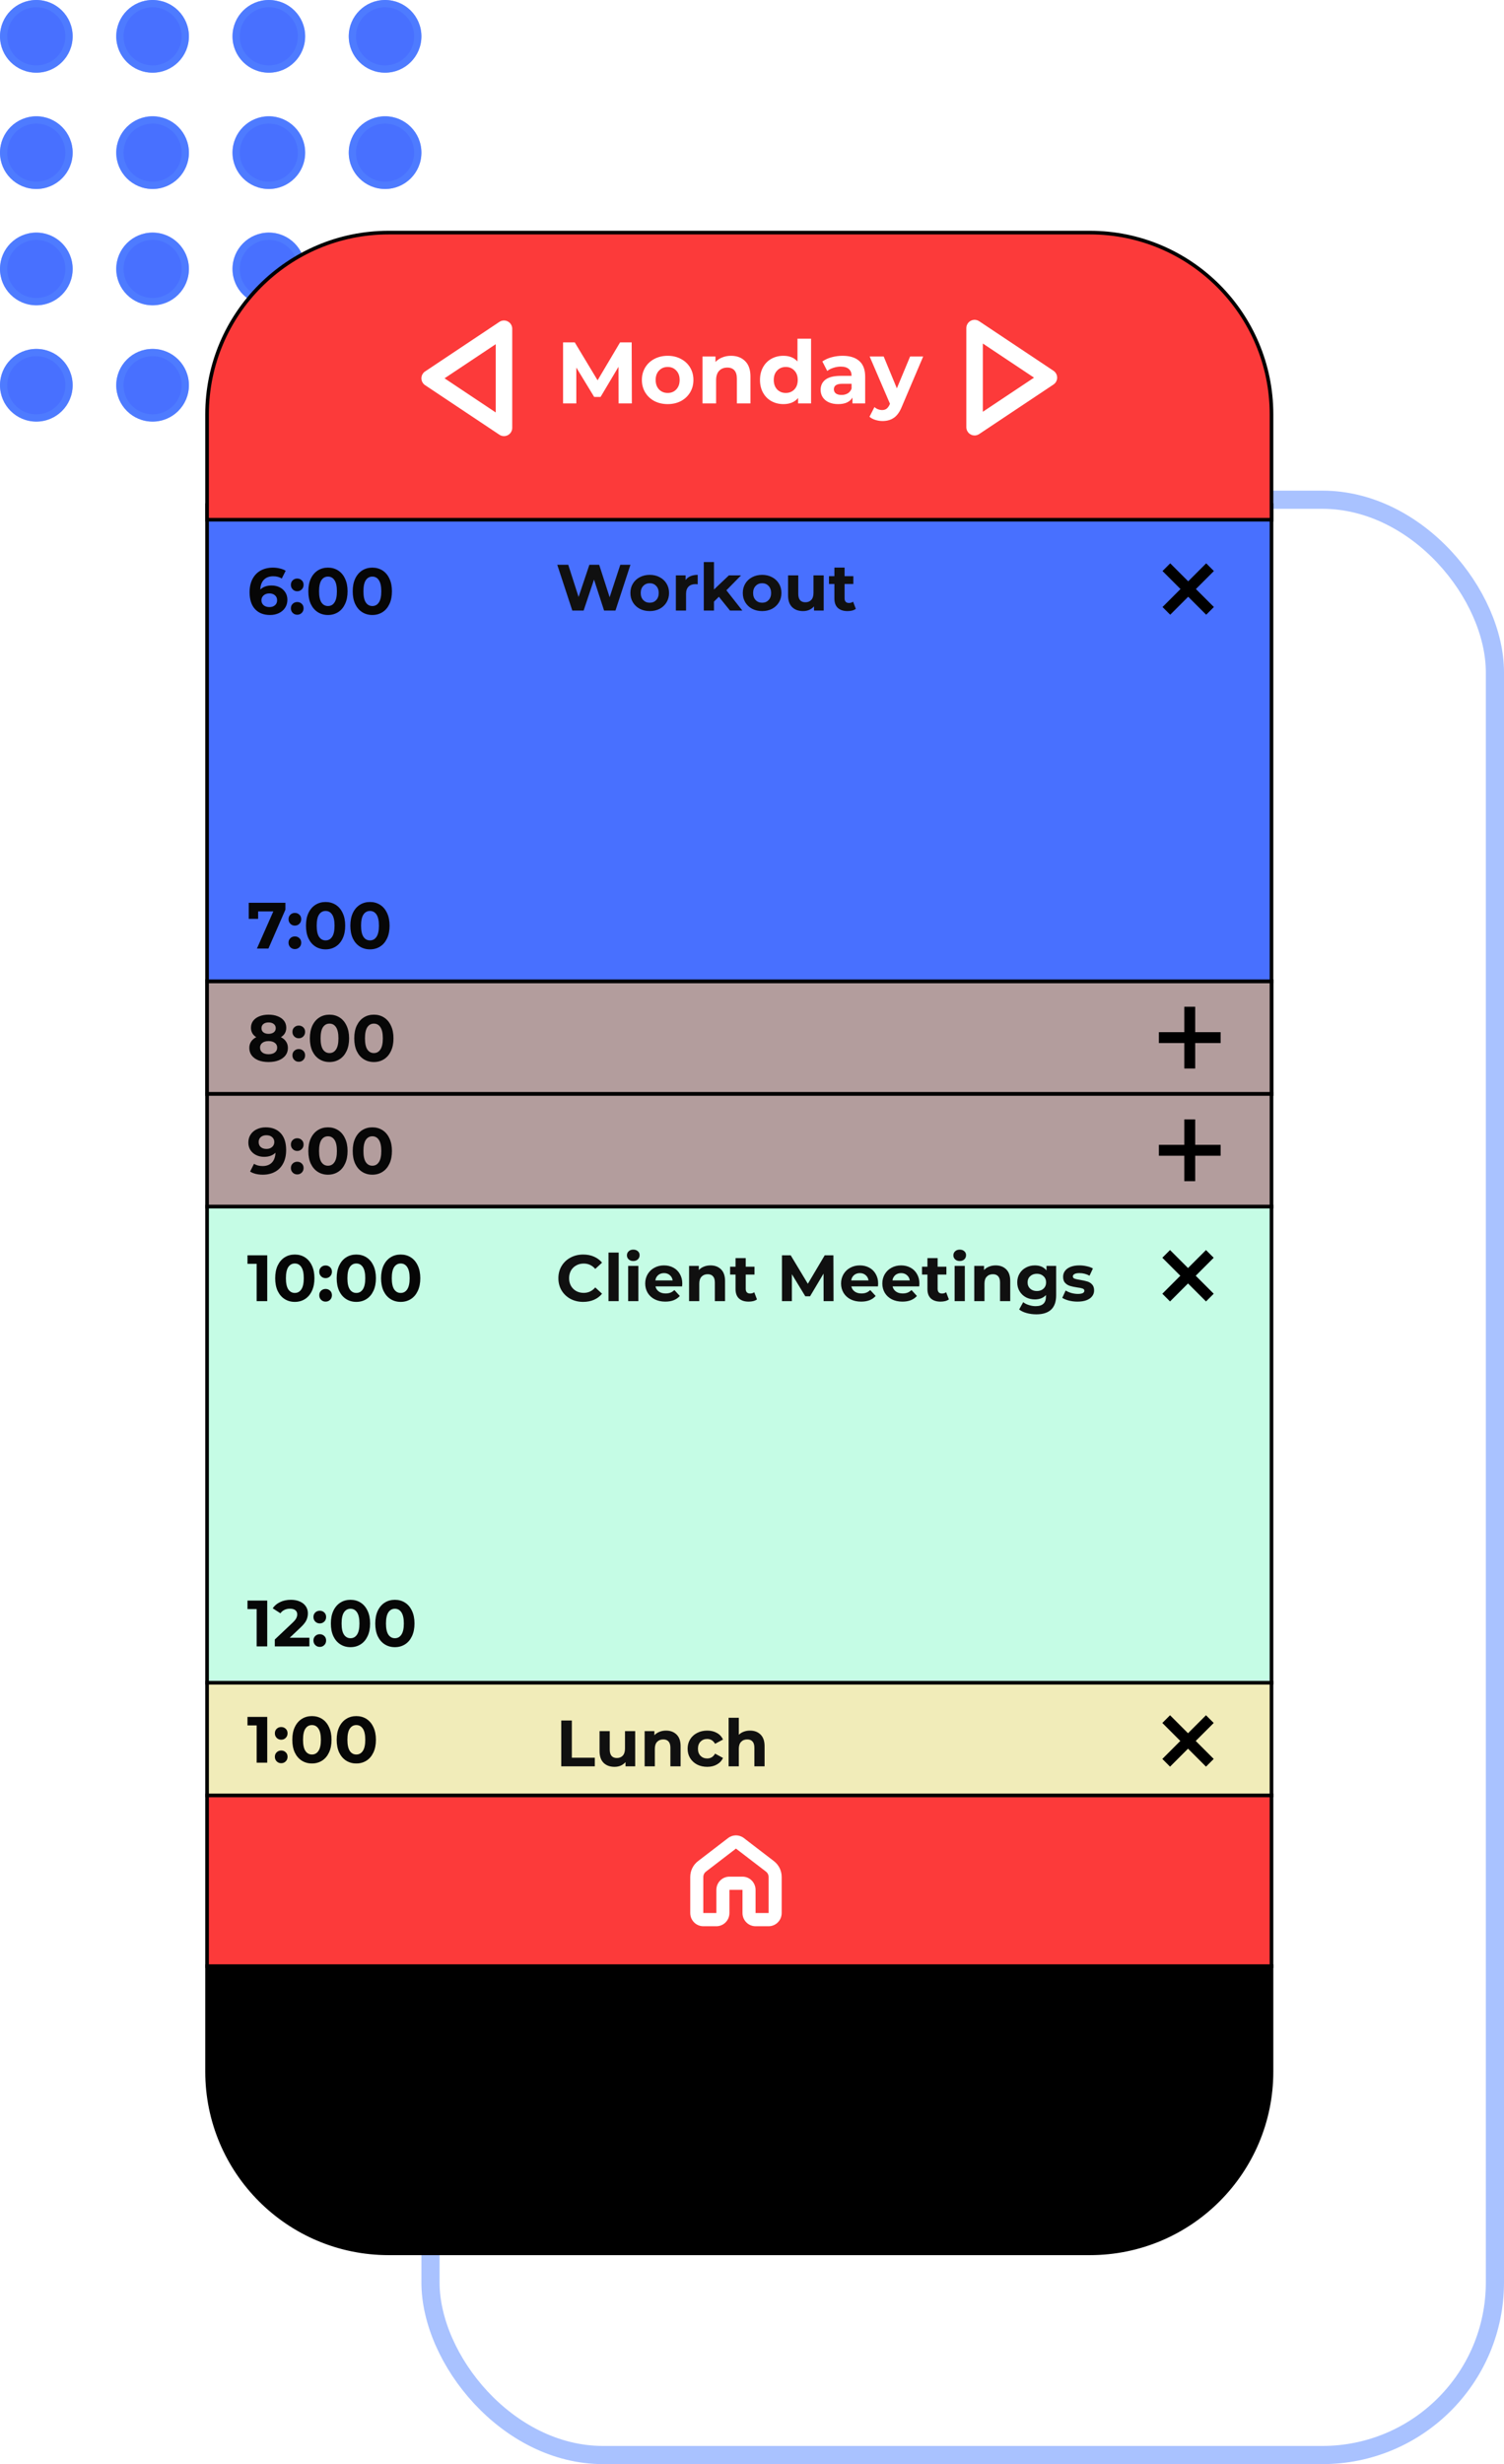 <svg width="414" height="678" viewBox="0 0 414 678" fill="none" xmlns="http://www.w3.org/2000/svg">
<circle cx="10" cy="10" r="10" fill="#4870FF"/>
<circle cx="10" cy="10" r="9" stroke="#5586FF" stroke-opacity="0.5" stroke-width="2"/>
<circle cx="42" cy="10" r="10" fill="#4870FF"/>
<circle cx="42" cy="10" r="9" stroke="#5586FF" stroke-opacity="0.5" stroke-width="2"/>
<circle cx="74" cy="10" r="10" fill="#4870FF"/>
<circle cx="74" cy="10" r="9" stroke="#5586FF" stroke-opacity="0.5" stroke-width="2"/>
<circle cx="106" cy="10" r="10" fill="#4870FF"/>
<circle cx="106" cy="10" r="9" stroke="#5586FF" stroke-opacity="0.5" stroke-width="2"/>
<circle cx="10" cy="42" r="10" fill="#4870FF"/>
<circle cx="10" cy="42" r="9" stroke="#5586FF" stroke-opacity="0.5" stroke-width="2"/>
<circle cx="42" cy="42" r="10" fill="#4870FF"/>
<circle cx="42" cy="42" r="9" stroke="#5586FF" stroke-opacity="0.5" stroke-width="2"/>
<circle cx="74" cy="42" r="10" fill="#4870FF"/>
<circle cx="74" cy="42" r="9" stroke="#5586FF" stroke-opacity="0.5" stroke-width="2"/>
<circle cx="106" cy="42" r="10" fill="#4870FF"/>
<circle cx="106" cy="42" r="9" stroke="#5586FF" stroke-opacity="0.5" stroke-width="2"/>
<circle cx="10" cy="74" r="10" fill="#4870FF"/>
<circle cx="10" cy="74" r="9" stroke="#5586FF" stroke-opacity="0.5" stroke-width="2"/>
<circle cx="42" cy="74" r="10" fill="#4870FF"/>
<circle cx="42" cy="74" r="9" stroke="#5586FF" stroke-opacity="0.5" stroke-width="2"/>
<circle cx="74" cy="74" r="10" fill="#4870FF"/>
<circle cx="74" cy="74" r="9" stroke="#5586FF" stroke-opacity="0.5" stroke-width="2"/>
<circle cx="106" cy="74" r="10" fill="#4870FF"/>
<circle cx="106" cy="74" r="9" stroke="#5586FF" stroke-opacity="0.5" stroke-width="2"/>
<circle cx="10" cy="106" r="10" fill="#4870FF"/>
<circle cx="10" cy="106" r="9" stroke="#5586FF" stroke-opacity="0.5" stroke-width="2"/>
<circle cx="42" cy="106" r="10" fill="#4870FF"/>
<circle cx="42" cy="106" r="9" stroke="#5586FF" stroke-opacity="0.5" stroke-width="2"/>
<circle cx="74" cy="106" r="10" fill="#4870FF"/>
<circle cx="74" cy="106" r="9" stroke="#5586FF" stroke-opacity="0.5" stroke-width="2"/>
<circle cx="106" cy="106" r="10" fill="#4870FF"/>
<circle cx="106" cy="106" r="9" stroke="#5586FF" stroke-opacity="0.5" stroke-width="2"/>
<rect x="118.5" y="137.5" width="293" height="538" rx="47.5" stroke="#5586FF" stroke-opacity="0.5" stroke-width="5"/>
<rect x="57" y="494" width="293" height="47" fill="#FC3A3A" stroke="black"/>
<path fill-rule="evenodd" clip-rule="evenodd" d="M200.413 505.74C201.698 504.753 203.474 504.753 204.759 505.74L213.038 512.093C214.382 513.125 215.172 514.733 215.172 516.44V526.362C215.172 528.371 213.562 530 211.576 530H207.98C205.994 530 204.384 528.371 204.384 526.362V519.996H200.788V526.362C200.788 528.371 199.178 530 197.192 530H193.596C191.61 530 190 528.371 190 526.362V516.44C190 514.733 190.79 513.125 192.134 512.093L200.413 505.74ZM210.865 514.991L202.586 508.638L194.307 514.991C193.859 515.335 193.596 515.871 193.596 516.44V526.362H197.192V519.996C197.192 517.987 198.802 516.358 200.788 516.358H204.384C206.37 516.358 207.98 517.987 207.98 519.996V526.362L211.576 526.362V516.44C211.576 515.871 211.313 515.335 210.865 514.991Z" fill="white"/>
<rect x="57" y="270" width="293" height="31" fill="#B39D9D" stroke="black"/>
<rect x="57" y="270" width="293" height="31" fill="#B39D9D" stroke="black"/>
<path d="M77.324 285.376C77.948 285.688 78.422 286.096 78.746 286.6C79.082 287.104 79.25 287.686 79.25 288.346C79.25 289.126 79.028 289.81 78.584 290.398C78.14 290.974 77.516 291.424 76.712 291.748C75.908 292.06 74.978 292.216 73.922 292.216C72.866 292.216 71.936 292.06 71.132 291.748C70.34 291.424 69.722 290.974 69.278 290.398C68.846 289.81 68.63 289.126 68.63 288.346C68.63 287.686 68.792 287.104 69.116 286.6C69.452 286.096 69.926 285.688 70.538 285.376C70.07 285.088 69.71 284.728 69.458 284.296C69.206 283.852 69.08 283.348 69.08 282.784C69.08 282.052 69.284 281.416 69.692 280.876C70.1 280.336 70.67 279.922 71.402 279.634C72.134 279.334 72.974 279.184 73.922 279.184C74.882 279.184 75.728 279.334 76.46 279.634C77.204 279.922 77.78 280.336 78.188 280.876C78.596 281.416 78.8 282.052 78.8 282.784C78.8 283.348 78.674 283.852 78.422 284.296C78.17 284.728 77.804 285.088 77.324 285.376ZM73.922 281.326C73.334 281.326 72.86 281.47 72.5 281.758C72.152 282.034 71.978 282.418 71.978 282.91C71.978 283.39 72.152 283.768 72.5 284.044C72.848 284.32 73.322 284.458 73.922 284.458C74.522 284.458 75.002 284.32 75.362 284.044C75.722 283.768 75.902 283.39 75.902 282.91C75.902 282.418 75.722 282.034 75.362 281.758C75.002 281.47 74.522 281.326 73.922 281.326ZM73.922 290.074C74.654 290.074 75.23 289.912 75.65 289.588C76.082 289.252 76.298 288.808 76.298 288.256C76.298 287.704 76.082 287.266 75.65 286.942C75.23 286.618 74.654 286.456 73.922 286.456C73.202 286.456 72.632 286.618 72.212 286.942C71.792 287.266 71.582 287.704 71.582 288.256C71.582 288.82 71.792 289.264 72.212 289.588C72.632 289.912 73.202 290.074 73.922 290.074ZM82.241 285.682C81.749 285.682 81.335 285.514 80.999 285.178C80.663 284.842 80.495 284.422 80.495 283.918C80.495 283.402 80.663 282.988 80.999 282.676C81.335 282.352 81.749 282.19 82.241 282.19C82.733 282.19 83.147 282.352 83.483 282.676C83.819 282.988 83.987 283.402 83.987 283.918C83.987 284.422 83.819 284.842 83.483 285.178C83.147 285.514 82.733 285.682 82.241 285.682ZM82.241 292.144C81.749 292.144 81.335 291.976 80.999 291.64C80.663 291.304 80.495 290.884 80.495 290.38C80.495 289.864 80.663 289.45 80.999 289.138C81.335 288.814 81.749 288.652 82.241 288.652C82.733 288.652 83.147 288.814 83.483 289.138C83.819 289.45 83.987 289.864 83.987 290.38C83.987 290.884 83.819 291.304 83.483 291.64C83.147 291.976 82.733 292.144 82.241 292.144ZM90.696 292.216C89.652 292.216 88.722 291.958 87.906 291.442C87.09 290.926 86.448 290.182 85.98 289.21C85.524 288.226 85.296 287.056 85.296 285.7C85.296 284.344 85.524 283.18 85.98 282.208C86.448 281.224 87.09 280.474 87.906 279.958C88.722 279.442 89.652 279.184 90.696 279.184C91.74 279.184 92.67 279.442 93.486 279.958C94.302 280.474 94.938 281.224 95.394 282.208C95.862 283.18 96.096 284.344 96.096 285.7C96.096 287.056 95.862 288.226 95.394 289.21C94.938 290.182 94.302 290.926 93.486 291.442C92.67 291.958 91.74 292.216 90.696 292.216ZM90.696 289.75C91.464 289.75 92.064 289.42 92.496 288.76C92.94 288.1 93.162 287.08 93.162 285.7C93.162 284.32 92.94 283.3 92.496 282.64C92.064 281.98 91.464 281.65 90.696 281.65C89.94 281.65 89.34 281.98 88.896 282.64C88.464 283.3 88.248 284.32 88.248 285.7C88.248 287.08 88.464 288.1 88.896 288.76C89.34 289.42 89.94 289.75 90.696 289.75ZM102.913 292.216C101.869 292.216 100.939 291.958 100.123 291.442C99.306 290.926 98.665 290.182 98.197 289.21C97.74 288.226 97.513 287.056 97.513 285.7C97.513 284.344 97.74 283.18 98.197 282.208C98.665 281.224 99.306 280.474 100.123 279.958C100.939 279.442 101.869 279.184 102.913 279.184C103.957 279.184 104.887 279.442 105.703 279.958C106.519 280.474 107.155 281.224 107.611 282.208C108.079 283.18 108.313 284.344 108.313 285.7C108.313 287.056 108.079 288.226 107.611 289.21C107.155 290.182 106.519 290.926 105.703 291.442C104.887 291.958 103.957 292.216 102.913 292.216ZM102.913 289.75C103.681 289.75 104.281 289.42 104.713 288.76C105.157 288.1 105.379 287.08 105.379 285.7C105.379 284.32 105.157 283.3 104.713 282.64C104.281 281.98 103.681 281.65 102.913 281.65C102.157 281.65 101.557 281.98 101.113 282.64C100.681 283.3 100.465 284.32 100.465 285.7C100.465 287.08 100.681 288.1 101.113 288.76C101.557 289.42 102.157 289.75 102.913 289.75Z" fill="#070707"/>
<rect x="326" y="277" width="3" height="17" fill="black"/>
<rect x="319" y="287" width="3" height="17" transform="rotate(-90 319 287)" fill="black"/>
<rect x="57" y="301" width="293" height="31" fill="#B39D9D" stroke="black"/>
<path d="M73.13 310.184C74.894 310.184 76.274 310.724 77.27 311.804C78.266 312.872 78.764 314.414 78.764 316.43C78.764 317.858 78.494 319.082 77.954 320.102C77.426 321.122 76.676 321.896 75.704 322.424C74.732 322.952 73.61 323.216 72.338 323.216C71.666 323.216 71.024 323.144 70.412 323C69.8 322.844 69.278 322.628 68.846 322.352L69.926 320.21C70.538 320.63 71.324 320.84 72.284 320.84C73.352 320.84 74.198 320.528 74.822 319.904C75.446 319.268 75.782 318.356 75.83 317.168C75.074 317.924 74.03 318.302 72.698 318.302C71.894 318.302 71.162 318.14 70.502 317.816C69.842 317.492 69.32 317.036 68.936 316.448C68.552 315.848 68.36 315.158 68.36 314.378C68.36 313.538 68.57 312.8 68.99 312.164C69.41 311.528 69.98 311.042 70.7 310.706C71.432 310.358 72.242 310.184 73.13 310.184ZM73.346 316.124C73.982 316.124 74.498 315.95 74.894 315.602C75.302 315.242 75.506 314.786 75.506 314.234C75.506 313.682 75.308 313.232 74.912 312.884C74.528 312.536 73.994 312.362 73.31 312.362C72.686 312.362 72.176 312.53 71.78 312.866C71.396 313.202 71.204 313.658 71.204 314.234C71.204 314.81 71.396 315.272 71.78 315.62C72.176 315.956 72.698 316.124 73.346 316.124ZM81.819 316.682C81.327 316.682 80.913 316.514 80.577 316.178C80.241 315.842 80.073 315.422 80.073 314.918C80.073 314.402 80.241 313.988 80.577 313.676C80.913 313.352 81.327 313.19 81.819 313.19C82.311 313.19 82.725 313.352 83.061 313.676C83.397 313.988 83.565 314.402 83.565 314.918C83.565 315.422 83.397 315.842 83.061 316.178C82.725 316.514 82.311 316.682 81.819 316.682ZM81.819 323.144C81.327 323.144 80.913 322.976 80.577 322.64C80.241 322.304 80.073 321.884 80.073 321.38C80.073 320.864 80.241 320.45 80.577 320.138C80.913 319.814 81.327 319.652 81.819 319.652C82.311 319.652 82.725 319.814 83.061 320.138C83.397 320.45 83.565 320.864 83.565 321.38C83.565 321.884 83.397 322.304 83.061 322.64C82.725 322.976 82.311 323.144 81.819 323.144ZM90.274 323.216C89.23 323.216 88.3 322.958 87.484 322.442C86.668 321.926 86.026 321.182 85.558 320.21C85.102 319.226 84.874 318.056 84.874 316.7C84.874 315.344 85.102 314.18 85.558 313.208C86.026 312.224 86.668 311.474 87.484 310.958C88.3 310.442 89.23 310.184 90.274 310.184C91.318 310.184 92.248 310.442 93.064 310.958C93.88 311.474 94.516 312.224 94.972 313.208C95.44 314.18 95.674 315.344 95.674 316.7C95.674 318.056 95.44 319.226 94.972 320.21C94.516 321.182 93.88 321.926 93.064 322.442C92.248 322.958 91.318 323.216 90.274 323.216ZM90.274 320.75C91.042 320.75 91.642 320.42 92.074 319.76C92.518 319.1 92.74 318.08 92.74 316.7C92.74 315.32 92.518 314.3 92.074 313.64C91.642 312.98 91.042 312.65 90.274 312.65C89.518 312.65 88.918 312.98 88.474 313.64C88.042 314.3 87.826 315.32 87.826 316.7C87.826 318.08 88.042 319.1 88.474 319.76C88.918 320.42 89.518 320.75 90.274 320.75ZM102.491 323.216C101.447 323.216 100.517 322.958 99.701 322.442C98.885 321.926 98.243 321.182 97.775 320.21C97.319 319.226 97.091 318.056 97.091 316.7C97.091 315.344 97.319 314.18 97.775 313.208C98.243 312.224 98.885 311.474 99.701 310.958C100.517 310.442 101.447 310.184 102.491 310.184C103.535 310.184 104.465 310.442 105.281 310.958C106.097 311.474 106.733 312.224 107.189 313.208C107.657 314.18 107.891 315.344 107.891 316.7C107.891 318.056 107.657 319.226 107.189 320.21C106.733 321.182 106.097 321.926 105.281 322.442C104.465 322.958 103.535 323.216 102.491 323.216ZM102.491 320.75C103.259 320.75 103.859 320.42 104.291 319.76C104.735 319.1 104.957 318.08 104.957 316.7C104.957 315.32 104.735 314.3 104.291 313.64C103.859 312.98 103.259 312.65 102.491 312.65C101.735 312.65 101.135 312.98 100.691 313.64C100.259 314.3 100.043 315.32 100.043 316.7C100.043 318.08 100.259 319.1 100.691 319.76C101.135 320.42 101.735 320.75 102.491 320.75Z" fill="#070707"/>
<rect x="326" y="308" width="3" height="17" fill="black"/>
<rect x="319" y="318" width="3" height="17" transform="rotate(-90 319 318)" fill="black"/>
<rect x="57" y="463" width="293" height="31" fill="#F1ECB9" stroke="black"/>
<path d="M73.562 472.4V485H70.646V474.74H68.126V472.4H73.562ZM77.407 478.682C76.915 478.682 76.501 478.514 76.165 478.178C75.829 477.842 75.661 477.422 75.661 476.918C75.661 476.402 75.829 475.988 76.165 475.676C76.501 475.352 76.915 475.19 77.407 475.19C77.899 475.19 78.313 475.352 78.649 475.676C78.985 475.988 79.153 476.402 79.153 476.918C79.153 477.422 78.985 477.842 78.649 478.178C78.313 478.514 77.899 478.682 77.407 478.682ZM77.407 485.144C76.915 485.144 76.501 484.976 76.165 484.64C75.829 484.304 75.661 483.884 75.661 483.38C75.661 482.864 75.829 482.45 76.165 482.138C76.501 481.814 76.915 481.652 77.407 481.652C77.899 481.652 78.313 481.814 78.649 482.138C78.985 482.45 79.153 482.864 79.153 483.38C79.153 483.884 78.985 484.304 78.649 484.64C78.313 484.976 77.899 485.144 77.407 485.144ZM85.862 485.216C84.818 485.216 83.888 484.958 83.072 484.442C82.256 483.926 81.614 483.182 81.146 482.21C80.69 481.226 80.462 480.056 80.462 478.7C80.462 477.344 80.69 476.18 81.146 475.208C81.614 474.224 82.256 473.474 83.072 472.958C83.888 472.442 84.818 472.184 85.862 472.184C86.906 472.184 87.836 472.442 88.652 472.958C89.468 473.474 90.104 474.224 90.56 475.208C91.028 476.18 91.262 477.344 91.262 478.7C91.262 480.056 91.028 481.226 90.56 482.21C90.104 483.182 89.468 483.926 88.652 484.442C87.836 484.958 86.906 485.216 85.862 485.216ZM85.862 482.75C86.63 482.75 87.23 482.42 87.662 481.76C88.106 481.1 88.328 480.08 88.328 478.7C88.328 477.32 88.106 476.3 87.662 475.64C87.23 474.98 86.63 474.65 85.862 474.65C85.106 474.65 84.506 474.98 84.062 475.64C83.63 476.3 83.414 477.32 83.414 478.7C83.414 480.08 83.63 481.1 84.062 481.76C84.506 482.42 85.106 482.75 85.862 482.75ZM98.079 485.216C97.035 485.216 96.105 484.958 95.289 484.442C94.473 483.926 93.831 483.182 93.363 482.21C92.907 481.226 92.679 480.056 92.679 478.7C92.679 477.344 92.907 476.18 93.363 475.208C93.831 474.224 94.473 473.474 95.289 472.958C96.105 472.442 97.035 472.184 98.079 472.184C99.123 472.184 100.053 472.442 100.869 472.958C101.685 473.474 102.321 474.224 102.777 475.208C103.245 476.18 103.479 477.344 103.479 478.7C103.479 480.056 103.245 481.226 102.777 482.21C102.321 483.182 101.685 483.926 100.869 484.442C100.053 484.958 99.123 485.216 98.079 485.216ZM98.079 482.75C98.847 482.75 99.447 482.42 99.879 481.76C100.323 481.1 100.545 480.08 100.545 478.7C100.545 477.32 100.323 476.3 99.879 475.64C99.447 474.98 98.847 474.65 98.079 474.65C97.323 474.65 96.723 474.98 96.279 475.64C95.847 476.3 95.631 477.32 95.631 478.7C95.631 480.08 95.847 481.1 96.279 481.76C96.723 482.42 97.323 482.75 98.079 482.75Z" fill="#070707"/>
<rect x="319.95" y="474.071" width="3" height="17" transform="rotate(-45 319.95 474.071)" fill="black"/>
<rect x="322.071" y="486.092" width="3" height="17" transform="rotate(-135 322.071 486.092)" fill="black"/>
<path d="M154.494 473.4H157.41V483.624H163.728V486H154.494V473.4ZM174.845 476.316V486H172.181V484.848C171.809 485.268 171.365 485.592 170.849 485.82C170.333 486.036 169.775 486.144 169.175 486.144C167.903 486.144 166.895 485.778 166.151 485.046C165.407 484.314 165.035 483.228 165.035 481.788V476.316H167.843V481.374C167.843 482.934 168.497 483.714 169.805 483.714C170.477 483.714 171.017 483.498 171.425 483.066C171.833 482.622 172.037 481.968 172.037 481.104V476.316H174.845ZM183.332 476.172C184.532 476.172 185.498 476.532 186.23 477.252C186.974 477.972 187.346 479.04 187.346 480.456V486H184.538V480.888C184.538 480.12 184.37 479.55 184.034 479.178C183.698 478.794 183.212 478.602 182.576 478.602C181.868 478.602 181.304 478.824 180.884 479.268C180.464 479.7 180.254 480.348 180.254 481.212V486H177.446V476.316H180.128V477.45C180.5 477.042 180.962 476.73 181.514 476.514C182.066 476.286 182.672 476.172 183.332 476.172ZM194.677 486.144C193.645 486.144 192.715 485.934 191.887 485.514C191.071 485.082 190.429 484.488 189.961 483.732C189.505 482.976 189.277 482.118 189.277 481.158C189.277 480.198 189.505 479.34 189.961 478.584C190.429 477.828 191.071 477.24 191.887 476.82C192.715 476.388 193.645 476.172 194.677 476.172C195.697 476.172 196.585 476.388 197.341 476.82C198.109 477.24 198.667 477.846 199.015 478.638L196.837 479.808C196.333 478.92 195.607 478.476 194.659 478.476C193.927 478.476 193.321 478.716 192.841 479.196C192.361 479.676 192.121 480.33 192.121 481.158C192.121 481.986 192.361 482.64 192.841 483.12C193.321 483.6 193.927 483.84 194.659 483.84C195.619 483.84 196.345 483.396 196.837 482.508L199.015 483.696C198.667 484.464 198.109 485.064 197.341 485.496C196.585 485.928 195.697 486.144 194.677 486.144ZM206.448 476.172C207.648 476.172 208.614 476.532 209.346 477.252C210.09 477.972 210.462 479.04 210.462 480.456V486H207.654V480.888C207.654 480.12 207.486 479.55 207.15 479.178C206.814 478.794 206.328 478.602 205.692 478.602C204.984 478.602 204.42 478.824 204 479.268C203.58 479.7 203.37 480.348 203.37 481.212V486H200.562V472.644H203.37V477.324C203.742 476.952 204.192 476.67 204.72 476.478C205.248 476.274 205.824 476.172 206.448 476.172Z" fill="#101010"/>
<rect x="57" y="139" width="293" height="131" fill="#4870FF" stroke="black"/>
<path d="M173.538 155.4L169.416 168H166.284L163.512 159.468L160.65 168H157.536L153.396 155.4H156.42L159.264 164.256L162.234 155.4H164.934L167.814 164.328L170.748 155.4H173.538ZM178.855 168.144C177.835 168.144 176.917 167.934 176.101 167.514C175.297 167.082 174.667 166.488 174.211 165.732C173.755 164.976 173.527 164.118 173.527 163.158C173.527 162.198 173.755 161.34 174.211 160.584C174.667 159.828 175.297 159.24 176.101 158.82C176.917 158.388 177.835 158.172 178.855 158.172C179.875 158.172 180.787 158.388 181.591 158.82C182.395 159.24 183.025 159.828 183.481 160.584C183.937 161.34 184.165 162.198 184.165 163.158C184.165 164.118 183.937 164.976 183.481 165.732C183.025 166.488 182.395 167.082 181.591 167.514C180.787 167.934 179.875 168.144 178.855 168.144ZM178.855 165.84C179.575 165.84 180.163 165.6 180.619 165.12C181.087 164.628 181.321 163.974 181.321 163.158C181.321 162.342 181.087 161.694 180.619 161.214C180.163 160.722 179.575 160.476 178.855 160.476C178.135 160.476 177.541 160.722 177.073 161.214C176.605 161.694 176.371 162.342 176.371 163.158C176.371 163.974 176.605 164.628 177.073 165.12C177.541 165.6 178.135 165.84 178.855 165.84ZM188.724 159.594C189.06 159.126 189.51 158.772 190.074 158.532C190.65 158.292 191.31 158.172 192.054 158.172V160.764C191.742 160.74 191.532 160.728 191.424 160.728C190.62 160.728 189.99 160.956 189.534 161.412C189.078 161.856 188.85 162.528 188.85 163.428V168H186.042V158.316H188.724V159.594ZM197.882 164.202L196.532 165.534V168H193.724V154.644H196.532V162.204L200.636 158.316H203.984L199.952 162.42L204.344 168H200.942L197.882 164.202ZM209.793 168.144C208.773 168.144 207.855 167.934 207.039 167.514C206.235 167.082 205.605 166.488 205.149 165.732C204.693 164.976 204.465 164.118 204.465 163.158C204.465 162.198 204.693 161.34 205.149 160.584C205.605 159.828 206.235 159.24 207.039 158.82C207.855 158.388 208.773 158.172 209.793 158.172C210.813 158.172 211.725 158.388 212.529 158.82C213.333 159.24 213.963 159.828 214.419 160.584C214.875 161.34 215.103 162.198 215.103 163.158C215.103 164.118 214.875 164.976 214.419 165.732C213.963 166.488 213.333 167.082 212.529 167.514C211.725 167.934 210.813 168.144 209.793 168.144ZM209.793 165.84C210.513 165.84 211.101 165.6 211.557 165.12C212.025 164.628 212.259 163.974 212.259 163.158C212.259 162.342 212.025 161.694 211.557 161.214C211.101 160.722 210.513 160.476 209.793 160.476C209.073 160.476 208.479 160.722 208.011 161.214C207.543 161.694 207.309 162.342 207.309 163.158C207.309 163.974 207.543 164.628 208.011 165.12C208.479 165.6 209.073 165.84 209.793 165.84ZM226.736 158.316V168H224.072V166.848C223.7 167.268 223.256 167.592 222.74 167.82C222.224 168.036 221.666 168.144 221.066 168.144C219.794 168.144 218.786 167.778 218.042 167.046C217.298 166.314 216.926 165.228 216.926 163.788V158.316H219.734V163.374C219.734 164.934 220.388 165.714 221.696 165.714C222.368 165.714 222.908 165.498 223.316 165.066C223.724 164.622 223.928 163.968 223.928 163.104V158.316H226.736ZM235.583 167.532C235.307 167.736 234.965 167.892 234.557 168C234.161 168.096 233.741 168.144 233.297 168.144C232.145 168.144 231.251 167.85 230.615 167.262C229.991 166.674 229.679 165.81 229.679 164.67V160.692H228.185V158.532H229.679V156.174H232.487V158.532H234.899V160.692H232.487V164.634C232.487 165.042 232.589 165.36 232.793 165.588C233.009 165.804 233.309 165.912 233.693 165.912C234.137 165.912 234.515 165.792 234.827 165.552L235.583 167.532Z" fill="#101010"/>
<path d="M74.768 161.098C75.572 161.098 76.304 161.26 76.964 161.584C77.624 161.908 78.146 162.37 78.53 162.97C78.914 163.558 79.106 164.242 79.106 165.022C79.106 165.862 78.896 166.6 78.476 167.236C78.056 167.872 77.48 168.364 76.748 168.712C76.028 169.048 75.224 169.216 74.336 169.216C72.572 169.216 71.192 168.676 70.196 167.596C69.2 166.516 68.702 164.974 68.702 162.97C68.702 161.542 68.972 160.318 69.512 159.298C70.052 158.278 70.802 157.504 71.762 156.976C72.734 156.448 73.856 156.184 75.128 156.184C75.8 156.184 76.442 156.262 77.054 156.418C77.678 156.562 78.206 156.772 78.638 157.048L77.558 159.19C76.934 158.77 76.148 158.56 75.2 158.56C74.132 158.56 73.286 158.872 72.662 159.496C72.038 160.12 71.702 161.026 71.654 162.214C72.398 161.47 73.436 161.098 74.768 161.098ZM74.174 167.038C74.798 167.038 75.302 166.87 75.686 166.534C76.082 166.198 76.28 165.742 76.28 165.166C76.28 164.59 76.082 164.134 75.686 163.798C75.302 163.45 74.786 163.276 74.138 163.276C73.502 163.276 72.98 163.456 72.572 163.816C72.164 164.164 71.96 164.614 71.96 165.166C71.96 165.718 72.158 166.168 72.554 166.516C72.95 166.864 73.49 167.038 74.174 167.038ZM81.819 162.682C81.327 162.682 80.913 162.514 80.577 162.178C80.241 161.842 80.073 161.422 80.073 160.918C80.073 160.402 80.241 159.988 80.577 159.676C80.913 159.352 81.327 159.19 81.819 159.19C82.311 159.19 82.725 159.352 83.061 159.676C83.397 159.988 83.565 160.402 83.565 160.918C83.565 161.422 83.397 161.842 83.061 162.178C82.725 162.514 82.311 162.682 81.819 162.682ZM81.819 169.144C81.327 169.144 80.913 168.976 80.577 168.64C80.241 168.304 80.073 167.884 80.073 167.38C80.073 166.864 80.241 166.45 80.577 166.138C80.913 165.814 81.327 165.652 81.819 165.652C82.311 165.652 82.725 165.814 83.061 166.138C83.397 166.45 83.565 166.864 83.565 167.38C83.565 167.884 83.397 168.304 83.061 168.64C82.725 168.976 82.311 169.144 81.819 169.144ZM90.274 169.216C89.23 169.216 88.3 168.958 87.484 168.442C86.668 167.926 86.026 167.182 85.558 166.21C85.102 165.226 84.874 164.056 84.874 162.7C84.874 161.344 85.102 160.18 85.558 159.208C86.026 158.224 86.668 157.474 87.484 156.958C88.3 156.442 89.23 156.184 90.274 156.184C91.318 156.184 92.248 156.442 93.064 156.958C93.88 157.474 94.516 158.224 94.972 159.208C95.44 160.18 95.674 161.344 95.674 162.7C95.674 164.056 95.44 165.226 94.972 166.21C94.516 167.182 93.88 167.926 93.064 168.442C92.248 168.958 91.318 169.216 90.274 169.216ZM90.274 166.75C91.042 166.75 91.642 166.42 92.074 165.76C92.518 165.1 92.74 164.08 92.74 162.7C92.74 161.32 92.518 160.3 92.074 159.64C91.642 158.98 91.042 158.65 90.274 158.65C89.518 158.65 88.918 158.98 88.474 159.64C88.042 160.3 87.826 161.32 87.826 162.7C87.826 164.08 88.042 165.1 88.474 165.76C88.918 166.42 89.518 166.75 90.274 166.75ZM102.491 169.216C101.447 169.216 100.517 168.958 99.701 168.442C98.885 167.926 98.243 167.182 97.775 166.21C97.319 165.226 97.091 164.056 97.091 162.7C97.091 161.344 97.319 160.18 97.775 159.208C98.243 158.224 98.885 157.474 99.701 156.958C100.517 156.442 101.447 156.184 102.491 156.184C103.535 156.184 104.465 156.442 105.281 156.958C106.097 157.474 106.733 158.224 107.189 159.208C107.657 160.18 107.891 161.344 107.891 162.7C107.891 164.056 107.657 165.226 107.189 166.21C106.733 167.182 106.097 167.926 105.281 168.442C104.465 168.958 103.535 169.216 102.491 169.216ZM102.491 166.75C103.259 166.75 103.859 166.42 104.291 165.76C104.735 165.1 104.957 164.08 104.957 162.7C104.957 161.32 104.735 160.3 104.291 159.64C103.859 158.98 103.259 158.65 102.491 158.65C101.735 158.65 101.135 158.98 100.691 159.64C100.259 160.3 100.043 161.32 100.043 162.7C100.043 164.08 100.259 165.1 100.691 165.76C101.135 166.42 101.735 166.75 102.491 166.75Z" fill="#060606"/>
<rect x="320" y="157.121" width="3" height="17" transform="rotate(-45 320 157.121)" fill="black"/>
<rect x="322.121" y="169.142" width="3" height="17" transform="rotate(-135 322.121 169.142)" fill="black"/>
<path d="M78.566 248.4V250.29L73.886 261H70.718L75.236 250.776H71.06V252.828H68.468V248.4H78.566ZM81.168 254.682C80.677 254.682 80.263 254.514 79.927 254.178C79.591 253.842 79.422 253.422 79.422 252.918C79.422 252.402 79.591 251.988 79.927 251.676C80.263 251.352 80.677 251.19 81.168 251.19C81.66 251.19 82.075 251.352 82.41 251.676C82.746 251.988 82.915 252.402 82.915 252.918C82.915 253.422 82.746 253.842 82.41 254.178C82.075 254.514 81.66 254.682 81.168 254.682ZM81.168 261.144C80.677 261.144 80.263 260.976 79.927 260.64C79.591 260.304 79.422 259.884 79.422 259.38C79.422 258.864 79.591 258.45 79.927 258.138C80.263 257.814 80.677 257.652 81.168 257.652C81.66 257.652 82.075 257.814 82.41 258.138C82.746 258.45 82.915 258.864 82.915 259.38C82.915 259.884 82.746 260.304 82.41 260.64C82.075 260.976 81.66 261.144 81.168 261.144ZM89.624 261.216C88.579 261.216 87.65 260.958 86.834 260.442C86.017 259.926 85.376 259.182 84.907 258.21C84.451 257.226 84.224 256.056 84.224 254.7C84.224 253.344 84.451 252.18 84.907 251.208C85.376 250.224 86.017 249.474 86.834 248.958C87.65 248.442 88.579 248.184 89.624 248.184C90.668 248.184 91.597 248.442 92.413 248.958C93.23 249.474 93.865 250.224 94.322 251.208C94.79 252.18 95.023 253.344 95.023 254.7C95.023 256.056 94.79 257.226 94.322 258.21C93.865 259.182 93.23 259.926 92.413 260.442C91.597 260.958 90.668 261.216 89.624 261.216ZM89.624 258.75C90.391 258.75 90.992 258.42 91.424 257.76C91.868 257.1 92.09 256.08 92.09 254.7C92.09 253.32 91.868 252.3 91.424 251.64C90.992 250.98 90.391 250.65 89.624 250.65C88.868 250.65 88.267 250.98 87.823 251.64C87.391 252.3 87.175 253.32 87.175 254.7C87.175 256.08 87.391 257.1 87.823 257.76C88.267 258.42 88.868 258.75 89.624 258.75ZM101.84 261.216C100.796 261.216 99.866 260.958 99.05 260.442C98.234 259.926 97.592 259.182 97.124 258.21C96.668 257.226 96.44 256.056 96.44 254.7C96.44 253.344 96.668 252.18 97.124 251.208C97.592 250.224 98.234 249.474 99.05 248.958C99.866 248.442 100.796 248.184 101.84 248.184C102.884 248.184 103.814 248.442 104.63 248.958C105.446 249.474 106.082 250.224 106.538 251.208C107.006 252.18 107.24 253.344 107.24 254.7C107.24 256.056 107.006 257.226 106.538 258.21C106.082 259.182 105.446 259.926 104.63 260.442C103.814 260.958 102.884 261.216 101.84 261.216ZM101.84 258.75C102.608 258.75 103.208 258.42 103.64 257.76C104.084 257.1 104.306 256.08 104.306 254.7C104.306 253.32 104.084 252.3 103.64 251.64C103.208 250.98 102.608 250.65 101.84 250.65C101.084 250.65 100.484 250.98 100.04 251.64C99.608 252.3 99.392 253.32 99.392 254.7C99.392 256.08 99.608 257.1 100.04 257.76C100.484 258.42 101.084 258.75 101.84 258.75Z" fill="#070707"/>
<rect x="57" y="332" width="293" height="131" fill="#C5FCE5" stroke="black"/>
<path d="M160.524 358.216C159.24 358.216 158.076 357.94 157.032 357.388C156 356.824 155.184 356.05 154.584 355.066C153.996 354.07 153.702 352.948 153.702 351.7C153.702 350.452 153.996 349.336 154.584 348.352C155.184 347.356 156 346.582 157.032 346.03C158.076 345.466 159.246 345.184 160.542 345.184C161.634 345.184 162.618 345.376 163.494 345.76C164.382 346.144 165.126 346.696 165.726 347.416L163.854 349.144C163.002 348.16 161.946 347.668 160.686 347.668C159.906 347.668 159.21 347.842 158.598 348.19C157.986 348.526 157.506 349 157.158 349.612C156.822 350.224 156.654 350.92 156.654 351.7C156.654 352.48 156.822 353.176 157.158 353.788C157.506 354.4 157.986 354.88 158.598 355.228C159.21 355.564 159.906 355.732 160.686 355.732C161.946 355.732 163.002 355.234 163.854 354.238L165.726 355.966C165.126 356.698 164.382 357.256 163.494 357.64C162.606 358.024 161.616 358.216 160.524 358.216ZM167.497 344.644H170.305V358H167.497V344.644ZM172.911 348.316H175.719V358H172.911V348.316ZM174.315 346.966C173.799 346.966 173.379 346.816 173.055 346.516C172.731 346.216 172.569 345.844 172.569 345.4C172.569 344.956 172.731 344.584 173.055 344.284C173.379 343.984 173.799 343.834 174.315 343.834C174.831 343.834 175.251 343.978 175.575 344.266C175.899 344.554 176.061 344.914 176.061 345.346C176.061 345.814 175.899 346.204 175.575 346.516C175.251 346.816 174.831 346.966 174.315 346.966ZM187.811 353.194C187.811 353.23 187.793 353.482 187.757 353.95H180.431C180.563 354.55 180.875 355.024 181.367 355.372C181.859 355.72 182.471 355.894 183.203 355.894C183.707 355.894 184.151 355.822 184.535 355.678C184.931 355.522 185.297 355.282 185.633 354.958L187.127 356.578C186.215 357.622 184.883 358.144 183.131 358.144C182.039 358.144 181.073 357.934 180.233 357.514C179.393 357.082 178.745 356.488 178.289 355.732C177.833 354.976 177.605 354.118 177.605 353.158C177.605 352.21 177.827 351.358 178.271 350.602C178.727 349.834 179.345 349.24 180.125 348.82C180.917 348.388 181.799 348.172 182.771 348.172C183.719 348.172 184.577 348.376 185.345 348.784C186.113 349.192 186.713 349.78 187.145 350.548C187.589 351.304 187.811 352.186 187.811 353.194ZM182.789 350.296C182.153 350.296 181.619 350.476 181.187 350.836C180.755 351.196 180.491 351.688 180.395 352.312H185.165C185.069 351.7 184.805 351.214 184.373 350.854C183.941 350.482 183.413 350.296 182.789 350.296ZM195.567 348.172C196.767 348.172 197.733 348.532 198.465 349.252C199.209 349.972 199.581 351.04 199.581 352.456V358H196.773V352.888C196.773 352.12 196.605 351.55 196.269 351.178C195.933 350.794 195.447 350.602 194.811 350.602C194.103 350.602 193.539 350.824 193.119 351.268C192.699 351.7 192.489 352.348 192.489 353.212V358H189.681V348.316H192.363V349.45C192.735 349.042 193.197 348.73 193.749 348.514C194.301 348.286 194.907 348.172 195.567 348.172ZM208.372 357.532C208.096 357.736 207.754 357.892 207.346 358C206.95 358.096 206.53 358.144 206.086 358.144C204.934 358.144 204.04 357.85 203.404 357.262C202.78 356.674 202.468 355.81 202.468 354.67V350.692H200.974V348.532H202.468V346.174H205.276V348.532H207.688V350.692H205.276V354.634C205.276 355.042 205.378 355.36 205.582 355.588C205.798 355.804 206.098 355.912 206.482 355.912C206.926 355.912 207.304 355.792 207.616 355.552L208.372 357.532ZM226.71 358L226.692 350.44L222.984 356.668H221.67L217.98 350.602V358H215.244V345.4H217.656L222.372 353.23L227.016 345.4H229.41L229.446 358H226.71ZM241.723 353.194C241.723 353.23 241.705 353.482 241.669 353.95H234.343C234.475 354.55 234.787 355.024 235.279 355.372C235.771 355.72 236.383 355.894 237.115 355.894C237.619 355.894 238.063 355.822 238.447 355.678C238.843 355.522 239.209 355.282 239.545 354.958L241.039 356.578C240.127 357.622 238.795 358.144 237.043 358.144C235.951 358.144 234.985 357.934 234.145 357.514C233.305 357.082 232.657 356.488 232.201 355.732C231.745 354.976 231.517 354.118 231.517 353.158C231.517 352.21 231.739 351.358 232.183 350.602C232.639 349.834 233.257 349.24 234.037 348.82C234.829 348.388 235.711 348.172 236.683 348.172C237.631 348.172 238.489 348.376 239.257 348.784C240.025 349.192 240.625 349.78 241.057 350.548C241.501 351.304 241.723 352.186 241.723 353.194ZM236.701 350.296C236.065 350.296 235.531 350.476 235.099 350.836C234.667 351.196 234.403 351.688 234.307 352.312H239.077C238.981 351.7 238.717 351.214 238.285 350.854C237.853 350.482 237.325 350.296 236.701 350.296ZM253.079 353.194C253.079 353.23 253.061 353.482 253.025 353.95H245.699C245.831 354.55 246.143 355.024 246.635 355.372C247.127 355.72 247.739 355.894 248.471 355.894C248.975 355.894 249.419 355.822 249.803 355.678C250.199 355.522 250.565 355.282 250.901 354.958L252.395 356.578C251.483 357.622 250.151 358.144 248.399 358.144C247.307 358.144 246.341 357.934 245.501 357.514C244.661 357.082 244.013 356.488 243.557 355.732C243.101 354.976 242.873 354.118 242.873 353.158C242.873 352.21 243.095 351.358 243.539 350.602C243.995 349.834 244.613 349.24 245.393 348.82C246.185 348.388 247.067 348.172 248.039 348.172C248.987 348.172 249.845 348.376 250.613 348.784C251.381 349.192 251.981 349.78 252.413 350.548C252.857 351.304 253.079 352.186 253.079 353.194ZM248.057 350.296C247.421 350.296 246.887 350.476 246.455 350.836C246.023 351.196 245.759 351.688 245.663 352.312H250.433C250.337 351.7 250.073 351.214 249.641 350.854C249.209 350.482 248.681 350.296 248.057 350.296ZM261.194 357.532C260.918 357.736 260.576 357.892 260.168 358C259.772 358.096 259.352 358.144 258.908 358.144C257.756 358.144 256.862 357.85 256.226 357.262C255.602 356.674 255.29 355.81 255.29 354.67V350.692H253.796V348.532H255.29V346.174H258.098V348.532H260.51V350.692H258.098V354.634C258.098 355.042 258.2 355.36 258.404 355.588C258.62 355.804 258.92 355.912 259.304 355.912C259.748 355.912 260.126 355.792 260.438 355.552L261.194 357.532ZM262.771 348.316H265.579V358H262.771V348.316ZM264.175 346.966C263.659 346.966 263.239 346.816 262.915 346.516C262.591 346.216 262.429 345.844 262.429 345.4C262.429 344.956 262.591 344.584 262.915 344.284C263.239 343.984 263.659 343.834 264.175 343.834C264.691 343.834 265.111 343.978 265.435 344.266C265.759 344.554 265.921 344.914 265.921 345.346C265.921 345.814 265.759 346.204 265.435 346.516C265.111 346.816 264.691 346.966 264.175 346.966ZM274.071 348.172C275.271 348.172 276.237 348.532 276.969 349.252C277.713 349.972 278.085 351.04 278.085 352.456V358H275.277V352.888C275.277 352.12 275.109 351.55 274.773 351.178C274.437 350.794 273.951 350.602 273.315 350.602C272.607 350.602 272.043 350.824 271.623 351.268C271.203 351.7 270.993 352.348 270.993 353.212V358H268.185V348.316H270.867V349.45C271.239 349.042 271.701 348.73 272.253 348.514C272.805 348.286 273.411 348.172 274.071 348.172ZM290.725 348.316V356.38C290.725 358.156 290.263 359.476 289.339 360.34C288.415 361.204 287.065 361.636 285.289 361.636C284.353 361.636 283.465 361.522 282.625 361.294C281.785 361.066 281.089 360.736 280.537 360.304L281.653 358.288C282.061 358.624 282.577 358.888 283.201 359.08C283.825 359.284 284.449 359.386 285.073 359.386C286.045 359.386 286.759 359.164 287.215 358.72C287.683 358.288 287.917 357.628 287.917 356.74V356.326C287.185 357.13 286.165 357.532 284.857 357.532C283.969 357.532 283.153 357.34 282.409 356.956C281.677 356.56 281.095 356.008 280.663 355.3C280.231 354.592 280.015 353.776 280.015 352.852C280.015 351.928 280.231 351.112 280.663 350.404C281.095 349.696 281.677 349.15 282.409 348.766C283.153 348.37 283.969 348.172 284.857 348.172C286.261 348.172 287.329 348.634 288.061 349.558V348.316H290.725ZM285.415 355.228C286.159 355.228 286.765 355.012 287.233 354.58C287.713 354.136 287.953 353.56 287.953 352.852C287.953 352.144 287.713 351.574 287.233 351.142C286.765 350.698 286.159 350.476 285.415 350.476C284.671 350.476 284.059 350.698 283.579 351.142C283.099 351.574 282.859 352.144 282.859 352.852C282.859 353.56 283.099 354.136 283.579 354.58C284.059 355.012 284.671 355.228 285.415 355.228ZM296.597 358.144C295.793 358.144 295.007 358.048 294.239 357.856C293.471 357.652 292.859 357.4 292.403 357.1L293.339 355.084C293.771 355.36 294.293 355.588 294.905 355.768C295.517 355.936 296.117 356.02 296.705 356.02C297.893 356.02 298.487 355.726 298.487 355.138C298.487 354.862 298.325 354.664 298.001 354.544C297.677 354.424 297.179 354.322 296.507 354.238C295.715 354.118 295.061 353.98 294.545 353.824C294.029 353.668 293.579 353.392 293.195 352.996C292.823 352.6 292.637 352.036 292.637 351.304C292.637 350.692 292.811 350.152 293.159 349.684C293.519 349.204 294.035 348.832 294.707 348.568C295.391 348.304 296.195 348.172 297.119 348.172C297.803 348.172 298.481 348.25 299.153 348.406C299.837 348.55 300.401 348.754 300.845 349.018L299.909 351.016C299.057 350.536 298.127 350.296 297.119 350.296C296.519 350.296 296.069 350.38 295.769 350.548C295.469 350.716 295.319 350.932 295.319 351.196C295.319 351.496 295.481 351.706 295.805 351.826C296.129 351.946 296.645 352.06 297.353 352.168C298.145 352.3 298.793 352.444 299.297 352.6C299.801 352.744 300.239 353.014 300.611 353.41C300.983 353.806 301.169 354.358 301.169 355.066C301.169 355.666 300.989 356.2 300.629 356.668C300.269 357.136 299.741 357.502 299.045 357.766C298.361 358.018 297.545 358.144 296.597 358.144Z" fill="#101010"/>
<path d="M73.562 345.4V358H70.646V347.74H68.126V345.4H73.562ZM81.151 358.216C80.107 358.216 79.177 357.958 78.361 357.442C77.545 356.926 76.903 356.182 76.435 355.21C75.979 354.226 75.751 353.056 75.751 351.7C75.751 350.344 75.979 349.18 76.435 348.208C76.903 347.224 77.545 346.474 78.361 345.958C79.177 345.442 80.107 345.184 81.151 345.184C82.195 345.184 83.125 345.442 83.941 345.958C84.757 346.474 85.393 347.224 85.849 348.208C86.317 349.18 86.551 350.344 86.551 351.7C86.551 353.056 86.317 354.226 85.849 355.21C85.393 356.182 84.757 356.926 83.941 357.442C83.125 357.958 82.195 358.216 81.151 358.216ZM81.151 355.75C81.919 355.75 82.519 355.42 82.951 354.76C83.395 354.1 83.617 353.08 83.617 351.7C83.617 350.32 83.395 349.3 82.951 348.64C82.519 347.98 81.919 347.65 81.151 347.65C80.395 347.65 79.795 347.98 79.351 348.64C78.919 349.3 78.703 350.32 78.703 351.7C78.703 353.08 78.919 354.1 79.351 354.76C79.795 355.42 80.395 355.75 81.151 355.75ZM89.624 351.682C89.132 351.682 88.718 351.514 88.382 351.178C88.046 350.842 87.878 350.422 87.878 349.918C87.878 349.402 88.046 348.988 88.382 348.676C88.718 348.352 89.132 348.19 89.624 348.19C90.116 348.19 90.53 348.352 90.866 348.676C91.202 348.988 91.37 349.402 91.37 349.918C91.37 350.422 91.202 350.842 90.866 351.178C90.53 351.514 90.116 351.682 89.624 351.682ZM89.624 358.144C89.132 358.144 88.718 357.976 88.382 357.64C88.046 357.304 87.878 356.884 87.878 356.38C87.878 355.864 88.046 355.45 88.382 355.138C88.718 354.814 89.132 354.652 89.624 354.652C90.116 354.652 90.53 354.814 90.866 355.138C91.202 355.45 91.37 355.864 91.37 356.38C91.37 356.884 91.202 357.304 90.866 357.64C90.53 357.976 90.116 358.144 89.624 358.144ZM98.079 358.216C97.035 358.216 96.105 357.958 95.289 357.442C94.473 356.926 93.831 356.182 93.363 355.21C92.907 354.226 92.679 353.056 92.679 351.7C92.679 350.344 92.907 349.18 93.363 348.208C93.831 347.224 94.473 346.474 95.289 345.958C96.105 345.442 97.035 345.184 98.079 345.184C99.123 345.184 100.053 345.442 100.869 345.958C101.685 346.474 102.321 347.224 102.777 348.208C103.245 349.18 103.479 350.344 103.479 351.7C103.479 353.056 103.245 354.226 102.777 355.21C102.321 356.182 101.685 356.926 100.869 357.442C100.053 357.958 99.123 358.216 98.079 358.216ZM98.079 355.75C98.847 355.75 99.447 355.42 99.879 354.76C100.323 354.1 100.545 353.08 100.545 351.7C100.545 350.32 100.323 349.3 99.879 348.64C99.447 347.98 98.847 347.65 98.079 347.65C97.323 347.65 96.723 347.98 96.279 348.64C95.847 349.3 95.631 350.32 95.631 351.7C95.631 353.08 95.847 354.1 96.279 354.76C96.723 355.42 97.323 355.75 98.079 355.75ZM110.295 358.216C109.251 358.216 108.321 357.958 107.505 357.442C106.689 356.926 106.047 356.182 105.579 355.21C105.123 354.226 104.895 353.056 104.895 351.7C104.895 350.344 105.123 349.18 105.579 348.208C106.047 347.224 106.689 346.474 107.505 345.958C108.321 345.442 109.251 345.184 110.295 345.184C111.339 345.184 112.269 345.442 113.085 345.958C113.901 346.474 114.537 347.224 114.993 348.208C115.461 349.18 115.695 350.344 115.695 351.7C115.695 353.056 115.461 354.226 114.993 355.21C114.537 356.182 113.901 356.926 113.085 357.442C112.269 357.958 111.339 358.216 110.295 358.216ZM110.295 355.75C111.063 355.75 111.663 355.42 112.095 354.76C112.539 354.1 112.761 353.08 112.761 351.7C112.761 350.32 112.539 349.3 112.095 348.64C111.663 347.98 111.063 347.65 110.295 347.65C109.539 347.65 108.939 347.98 108.495 348.64C108.063 349.3 107.847 350.32 107.847 351.7C107.847 353.08 108.063 354.1 108.495 354.76C108.939 355.42 109.539 355.75 110.295 355.75Z" fill="#060606"/>
<rect x="319.95" y="346.071" width="3" height="17" transform="rotate(-45 319.95 346.071)" fill="black"/>
<rect x="322.071" y="358.092" width="3" height="17" transform="rotate(-135 322.071 358.092)" fill="black"/>
<path d="M73.562 440.4V453H70.646V442.74H68.126V440.4H73.562ZM85.165 450.624V453H75.643V451.11L80.503 446.52C81.019 446.028 81.367 445.608 81.547 445.26C81.727 444.9 81.817 444.546 81.817 444.198C81.817 443.694 81.643 443.31 81.295 443.046C80.959 442.77 80.461 442.632 79.801 442.632C79.249 442.632 78.751 442.74 78.307 442.956C77.863 443.16 77.491 443.472 77.191 443.892L75.067 442.524C75.559 441.792 76.237 441.222 77.101 440.814C77.965 440.394 78.955 440.184 80.071 440.184C81.007 440.184 81.823 440.34 82.519 440.652C83.227 440.952 83.773 441.384 84.157 441.948C84.553 442.5 84.751 443.154 84.751 443.91C84.751 444.594 84.607 445.236 84.319 445.836C84.031 446.436 83.473 447.12 82.645 447.888L79.747 450.624H85.165ZM88.024 446.682C87.532 446.682 87.118 446.514 86.782 446.178C86.446 445.842 86.278 445.422 86.278 444.918C86.278 444.402 86.446 443.988 86.782 443.676C87.118 443.352 87.532 443.19 88.024 443.19C88.516 443.19 88.93 443.352 89.266 443.676C89.602 443.988 89.77 444.402 89.77 444.918C89.77 445.422 89.602 445.842 89.266 446.178C88.93 446.514 88.516 446.682 88.024 446.682ZM88.024 453.144C87.532 453.144 87.118 452.976 86.782 452.64C86.446 452.304 86.278 451.884 86.278 451.38C86.278 450.864 86.446 450.45 86.782 450.138C87.118 449.814 87.532 449.652 88.024 449.652C88.516 449.652 88.93 449.814 89.266 450.138C89.602 450.45 89.77 450.864 89.77 451.38C89.77 451.884 89.602 452.304 89.266 452.64C88.93 452.976 88.516 453.144 88.024 453.144ZM96.479 453.216C95.435 453.216 94.505 452.958 93.689 452.442C92.873 451.926 92.231 451.182 91.763 450.21C91.307 449.226 91.079 448.056 91.079 446.7C91.079 445.344 91.307 444.18 91.763 443.208C92.231 442.224 92.873 441.474 93.689 440.958C94.505 440.442 95.435 440.184 96.479 440.184C97.523 440.184 98.453 440.442 99.269 440.958C100.085 441.474 100.721 442.224 101.177 443.208C101.645 444.18 101.879 445.344 101.879 446.7C101.879 448.056 101.645 449.226 101.177 450.21C100.721 451.182 100.085 451.926 99.269 452.442C98.453 452.958 97.523 453.216 96.479 453.216ZM96.479 450.75C97.247 450.75 97.847 450.42 98.279 449.76C98.723 449.1 98.945 448.08 98.945 446.7C98.945 445.32 98.723 444.3 98.279 443.64C97.847 442.98 97.247 442.65 96.479 442.65C95.723 442.65 95.123 442.98 94.679 443.64C94.247 444.3 94.031 445.32 94.031 446.7C94.031 448.08 94.247 449.1 94.679 449.76C95.123 450.42 95.723 450.75 96.479 450.75ZM108.696 453.216C107.652 453.216 106.722 452.958 105.906 452.442C105.09 451.926 104.448 451.182 103.98 450.21C103.524 449.226 103.296 448.056 103.296 446.7C103.296 445.344 103.524 444.18 103.98 443.208C104.448 442.224 105.09 441.474 105.906 440.958C106.722 440.442 107.652 440.184 108.696 440.184C109.74 440.184 110.67 440.442 111.486 440.958C112.302 441.474 112.938 442.224 113.394 443.208C113.862 444.18 114.096 445.344 114.096 446.7C114.096 448.056 113.862 449.226 113.394 450.21C112.938 451.182 112.302 451.926 111.486 452.442C110.67 452.958 109.74 453.216 108.696 453.216ZM108.696 450.75C109.464 450.75 110.064 450.42 110.496 449.76C110.94 449.1 111.162 448.08 111.162 446.7C111.162 445.32 110.94 444.3 110.496 443.64C110.064 442.98 109.464 442.65 108.696 442.65C107.94 442.65 107.34 442.98 106.896 443.64C106.464 444.3 106.248 445.32 106.248 446.7C106.248 448.08 106.464 449.1 106.896 449.76C107.34 450.42 107.94 450.75 108.696 450.75Z" fill="#070707"/>
<g filter="url(#filter0_d)">
<path d="M57 110C57 82.386 79.386 60 107 60H300C327.614 60 350 82.386 350 110V139H57V110Z" fill="#FC3A3A" stroke="black"/>
<path d="M170.28 107L170.256 96.92L165.312 105.224H163.56L158.64 97.136V107H154.992V90.2H158.208L164.496 100.64L170.688 90.2H173.88L173.928 107H170.28ZM183.794 107.192C182.434 107.192 181.21 106.912 180.122 106.352C179.05 105.776 178.21 104.984 177.602 103.976C176.994 102.968 176.69 101.824 176.69 100.544C176.69 99.264 176.994 98.12 177.602 97.112C178.21 96.104 179.05 95.32 180.122 94.76C181.21 94.184 182.434 93.896 183.794 93.896C185.154 93.896 186.37 94.184 187.442 94.76C188.514 95.32 189.354 96.104 189.962 97.112C190.57 98.12 190.874 99.264 190.874 100.544C190.874 101.824 190.57 102.968 189.962 103.976C189.354 104.984 188.514 105.776 187.442 106.352C186.37 106.912 185.154 107.192 183.794 107.192ZM183.794 104.12C184.754 104.12 185.538 103.8 186.146 103.16C186.77 102.504 187.082 101.632 187.082 100.544C187.082 99.456 186.77 98.592 186.146 97.952C185.538 97.296 184.754 96.968 183.794 96.968C182.834 96.968 182.042 97.296 181.418 97.952C180.794 98.592 180.482 99.456 180.482 100.544C180.482 101.632 180.794 102.504 181.418 103.16C182.042 103.8 182.834 104.12 183.794 104.12ZM201.224 93.896C202.824 93.896 204.112 94.376 205.088 95.336C206.08 96.296 206.576 97.72 206.576 99.608V107H202.832V100.184C202.832 99.16 202.608 98.4 202.16 97.904C201.712 97.392 201.064 97.136 200.216 97.136C199.272 97.136 198.52 97.432 197.96 98.024C197.4 98.6 197.12 99.464 197.12 100.616V107H193.376V94.088H196.952V95.6C197.448 95.056 198.064 94.64 198.8 94.352C199.536 94.048 200.344 93.896 201.224 93.896ZM223.263 89.192V107H219.687V105.512C218.759 106.632 217.415 107.192 215.655 107.192C214.439 107.192 213.335 106.92 212.343 106.376C211.367 105.832 210.599 105.056 210.039 104.048C209.479 103.04 209.199 101.872 209.199 100.544C209.199 99.216 209.479 98.048 210.039 97.04C210.599 96.032 211.367 95.256 212.343 94.712C213.335 94.168 214.439 93.896 215.655 93.896C217.303 93.896 218.591 94.416 219.519 95.456V89.192H223.263ZM216.303 104.12C217.247 104.12 218.031 103.8 218.655 103.16C219.279 102.504 219.591 101.632 219.591 100.544C219.591 99.456 219.279 98.592 218.655 97.952C218.031 97.296 217.247 96.968 216.303 96.968C215.343 96.968 214.551 97.296 213.927 97.952C213.303 98.592 212.991 99.456 212.991 100.544C212.991 101.632 213.303 102.504 213.927 103.16C214.551 103.8 215.343 104.12 216.303 104.12ZM231.936 93.896C233.936 93.896 235.472 94.376 236.544 95.336C237.616 96.28 238.152 97.712 238.152 99.632V107H234.648V105.392C233.944 106.592 232.632 107.192 230.712 107.192C229.72 107.192 228.856 107.024 228.12 106.688C227.4 106.352 226.848 105.888 226.464 105.296C226.08 104.704 225.888 104.032 225.888 103.28C225.888 102.08 226.336 101.136 227.232 100.448C228.144 99.76 229.544 99.416 231.432 99.416H234.408C234.408 98.6 234.16 97.976 233.664 97.544C233.168 97.096 232.424 96.872 231.432 96.872C230.744 96.872 230.064 96.984 229.392 97.208C228.736 97.416 228.176 97.704 227.712 98.072L226.368 95.456C227.072 94.96 227.912 94.576 228.888 94.304C229.88 94.032 230.896 93.896 231.936 93.896ZM231.648 104.672C232.288 104.672 232.856 104.528 233.352 104.24C233.848 103.936 234.2 103.496 234.408 102.92V101.6H231.84C230.304 101.6 229.536 102.104 229.536 103.112C229.536 103.592 229.72 103.976 230.088 104.264C230.472 104.536 230.992 104.672 231.648 104.672ZM254.122 94.088L248.29 107.792C247.698 109.28 246.962 110.328 246.082 110.936C245.218 111.544 244.17 111.848 242.938 111.848C242.266 111.848 241.602 111.744 240.946 111.536C240.29 111.328 239.754 111.04 239.338 110.672L240.706 108.008C240.994 108.264 241.322 108.464 241.69 108.608C242.074 108.752 242.45 108.824 242.818 108.824C243.33 108.824 243.746 108.696 244.066 108.44C244.386 108.2 244.674 107.792 244.93 107.216L244.978 107.096L239.386 94.088H243.25L246.874 102.848L250.522 94.088H254.122Z" fill="white"/>
<path fill-rule="evenodd" clip-rule="evenodd" d="M267.2 84.269C267.939 83.873 268.836 83.917 269.533 84.382L289.988 98.018C290.62 98.44 291 99.149 291 99.909C291 100.669 290.62 101.379 289.988 101.8L269.533 115.436C268.836 115.901 267.939 115.945 267.2 115.549C266.461 115.154 266 114.384 266 113.545V86.273C266 85.435 266.461 84.664 267.2 84.269ZM270.545 90.519V109.299L284.63 99.909L270.545 90.519Z" fill="white"/>
<path fill-rule="evenodd" clip-rule="evenodd" d="M139.8 115.731C139.061 116.127 138.164 116.083 137.467 115.618L117.012 101.982C116.38 101.56 116 100.851 116 100.091C116 99.331 116.38 98.621 117.012 98.2L137.467 84.564C138.164 84.099 139.061 84.055 139.8 84.451C140.539 84.846 141 85.616 141 86.454V113.727C141 114.565 140.539 115.336 139.8 115.731ZM136.455 109.481V90.701L122.37 100.091L136.455 109.481Z" fill="white"/>
</g>
<path d="M350 570C350 597.614 327.614 620 300 620H107C79.386 620 57 597.614 57 570V541H350V570Z" fill="black" stroke="black"/>
<defs>
<filter id="filter0_d" x="22.5" y="29.5" width="362" height="148" filterUnits="userSpaceOnUse" color-interpolation-filters="sRGB">
<feFlood flood-opacity="0" result="BackgroundImageFix"/>
<feColorMatrix in="SourceAlpha" type="matrix" values="0 0 0 0 0 0 0 0 0 0 0 0 0 0 0 0 0 0 127 0" result="hardAlpha"/>
<feOffset dy="4"/>
<feGaussianBlur stdDeviation="17"/>
<feComposite in2="hardAlpha" operator="out"/>
<feColorMatrix type="matrix" values="0 0 0 0 0 0 0 0 0 0 0 0 0 0 0 0 0 0 0.15 0"/>
<feBlend mode="normal" in2="BackgroundImageFix" result="effect1_dropShadow"/>
<feBlend mode="normal" in="SourceGraphic" in2="effect1_dropShadow" result="shape"/>
</filter>
</defs>
</svg>
